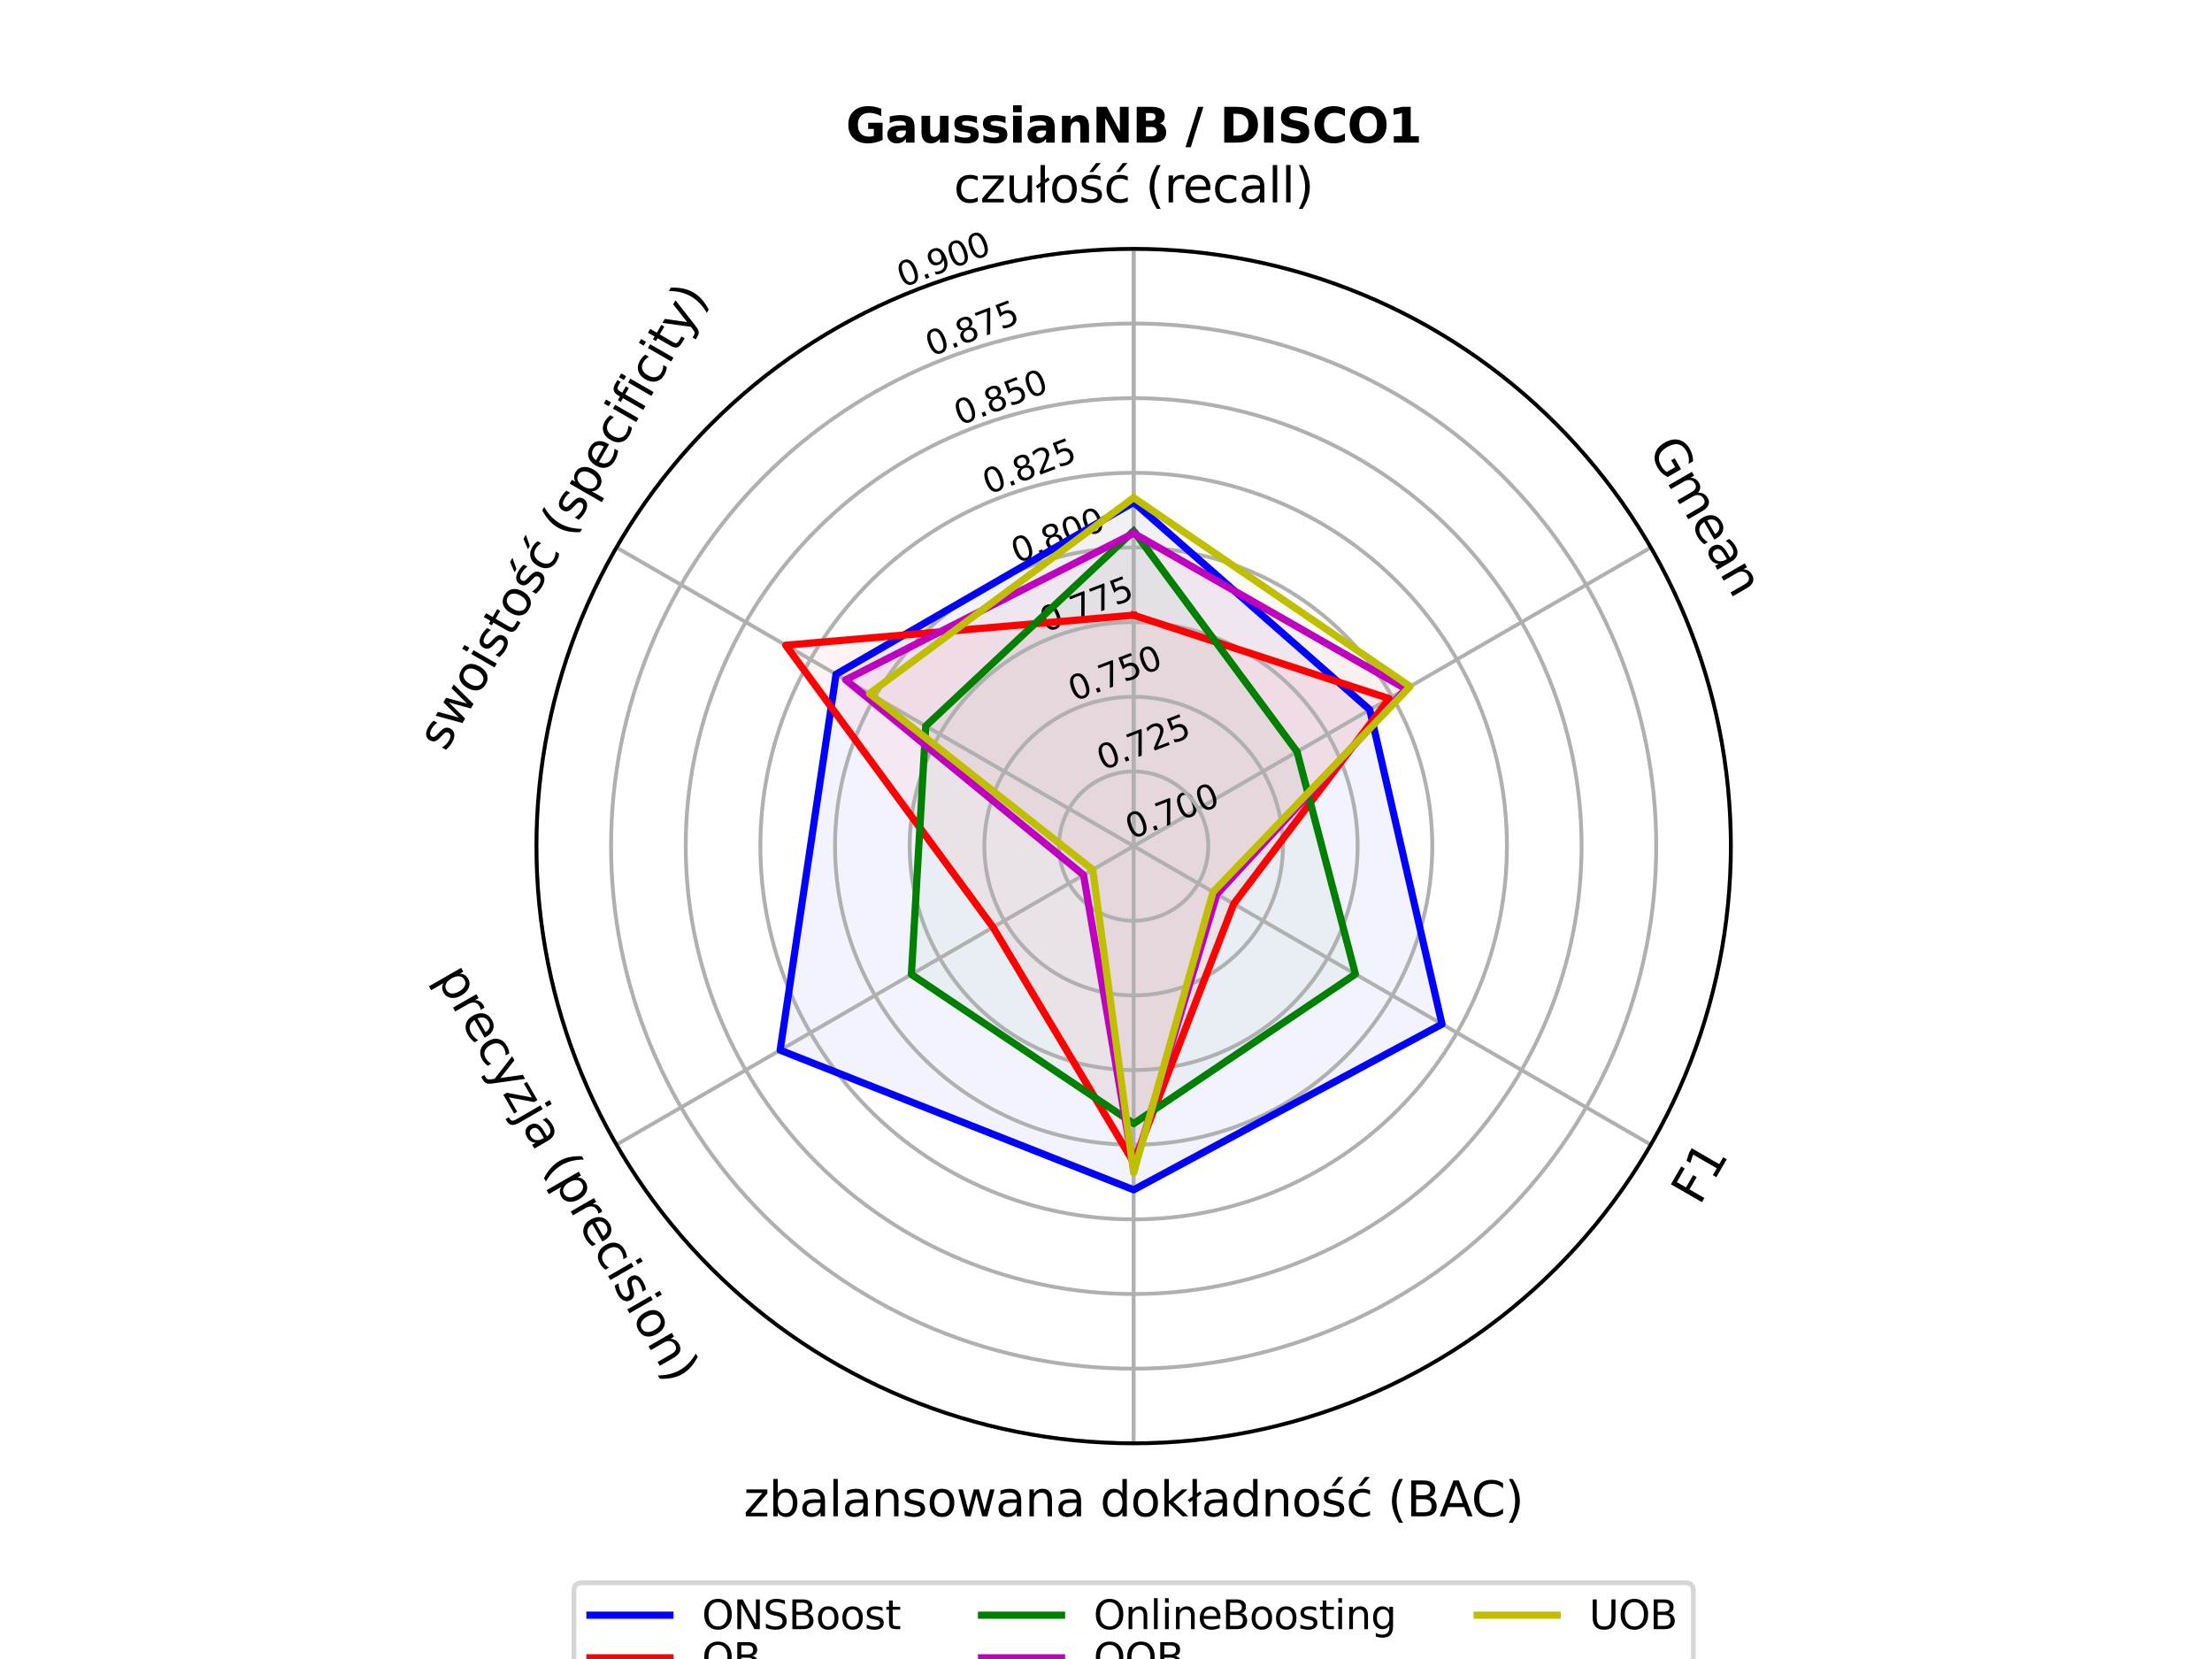 <?xml version="1.0" encoding="utf-8" standalone="no"?>
<!DOCTYPE svg PUBLIC "-//W3C//DTD SVG 1.1//EN"
  "http://www.w3.org/Graphics/SVG/1.1/DTD/svg11.dtd">
<svg xmlns:xlink="http://www.w3.org/1999/xlink" width="460.8pt" height="345.6pt" viewBox="0 0 460.8 345.6" xmlns="http://www.w3.org/2000/svg" version="1.1">
 <defs>
  <style type="text/css">*{stroke-linejoin: round; stroke-linecap: butt}</style>
 </defs>
 <g id="figure_1">
  <g id="patch_1">
   <path d="M 0 345.6 
L 460.8 345.6 
L 460.8 0 
L 0 0 
z
" style="fill: #ffffff"/>
  </g>
  <g id="axes_1">
   <g id="patch_2">
    <path d="M 360.576 176.256 
C 360.576 159.918 357.358 143.739 351.105 128.644 
C 344.853 113.55 335.688 99.833 324.135 88.281 
C 312.583 76.728 298.866 67.563 283.772 61.311 
C 268.677 55.058 252.498 51.84 236.16 51.84 
C 219.822 51.84 203.643 55.058 188.548 61.311 
C 173.454 67.563 159.737 76.728 148.185 88.281 
C 136.632 99.833 127.467 113.55 121.215 128.644 
C 114.962 143.739 111.744 159.918 111.744 176.256 
C 111.744 192.594 114.962 208.773 121.215 223.868 
C 127.467 238.962 136.632 252.679 148.185 264.231 
C 159.737 275.784 173.454 284.949 188.548 291.201 
C 203.643 297.454 219.822 300.672 236.16 300.672 
C 252.498 300.672 268.677 297.454 283.772 291.201 
C 298.866 284.949 312.583 275.784 324.135 264.231 
C 335.688 252.679 344.853 238.962 351.105 223.868 
C 357.358 208.773 360.576 192.594 360.576 176.256 
M 236.16 176.256 
C 236.16 176.256 236.16 176.256 236.16 176.256 
C 236.16 176.256 236.16 176.256 236.16 176.256 
C 236.16 176.256 236.16 176.256 236.16 176.256 
C 236.16 176.256 236.16 176.256 236.16 176.256 
C 236.16 176.256 236.16 176.256 236.16 176.256 
C 236.16 176.256 236.16 176.256 236.16 176.256 
C 236.16 176.256 236.16 176.256 236.16 176.256 
C 236.16 176.256 236.16 176.256 236.16 176.256 
C 236.16 176.256 236.16 176.256 236.16 176.256 
C 236.16 176.256 236.16 176.256 236.16 176.256 
C 236.16 176.256 236.16 176.256 236.16 176.256 
C 236.16 176.256 236.16 176.256 236.16 176.256 
C 236.16 176.256 236.16 176.256 236.16 176.256 
C 236.16 176.256 236.16 176.256 236.16 176.256 
C 236.16 176.256 236.16 176.256 236.16 176.256 
C 236.16 176.256 236.16 176.256 236.16 176.256 
z
" style="fill: #ffffff"/>
   </g>
   <g id="patch_3">
    <path d="M 236.16 104.639 
L 174.166 140.464 
L 162.52 218.772 
L 236.16 247.856 
L 300.394 213.341 
L 285.346 147.858 
L 236.16 104.639 
z
" clip-path="url(#p4755a01e9f)" style="fill: #0000ff; opacity: 0.05"/>
   </g>
   <g id="patch_4">
    <path d="M 236.16 128.153 
L 163.682 134.411 
L 206.868 193.168 
L 236.16 242.152 
L 257.009 188.293 
L 289.383 145.528 
L 236.16 128.153 
z
" clip-path="url(#p4755a01e9f)" style="fill: #ff0000; opacity: 0.05"/>
   </g>
   <g id="patch_5">
    <path d="M 236.16 110.63 
L 192.851 151.252 
L 189.861 202.986 
L 236.16 234.073 
L 282.355 202.927 
L 270.201 156.602 
L 236.16 110.63 
z
" clip-path="url(#p4755a01e9f)" style="fill: #008000; opacity: 0.05"/>
   </g>
   <g id="patch_6">
    <path d="M 236.16 111.088 
L 176.168 141.62 
L 225.72 182.284 
L 236.16 243.476 
L 253.507 186.272 
L 292.864 143.518 
L 236.16 111.088 
z
" clip-path="url(#p4755a01e9f)" style="fill: #bf00bf; opacity: 0.05"/>
   </g>
   <g id="patch_7">
    <path d="M 236.16 103.68 
L 181.125 144.482 
L 227.64 181.175 
L 236.16 244.319 
L 252.711 185.812 
L 293.756 143.003 
L 236.16 103.68 
z
" clip-path="url(#p4755a01e9f)" style="fill: #bfbf00; opacity: 0.05"/>
   </g>
   <g id="matplotlib.axis_1">
    <g id="xtick_1">
     <g id="line2d_1">
      <path d="M 236.16 176.256 
L 236.16 51.84 
" clip-path="url(#p4755a01e9f)" style="fill: none; stroke: #b0b0b0; stroke-width: 0.8; stroke-linecap: square"/>
     </g>
    </g>
    <g id="xtick_2">
     <g id="line2d_2">
      <path d="M 236.16 176.256 
L 128.413 114.048 
" clip-path="url(#p4755a01e9f)" style="fill: none; stroke: #b0b0b0; stroke-width: 0.8; stroke-linecap: square"/>
     </g>
    </g>
    <g id="xtick_3">
     <g id="line2d_3">
      <path d="M 236.16 176.256 
L 128.413 238.464 
" clip-path="url(#p4755a01e9f)" style="fill: none; stroke: #b0b0b0; stroke-width: 0.8; stroke-linecap: square"/>
     </g>
    </g>
    <g id="xtick_4">
     <g id="line2d_4">
      <path d="M 236.16 176.256 
L 236.16 300.672 
" clip-path="url(#p4755a01e9f)" style="fill: none; stroke: #b0b0b0; stroke-width: 0.8; stroke-linecap: square"/>
     </g>
    </g>
    <g id="xtick_5">
     <g id="line2d_5">
      <path d="M 236.16 176.256 
L 343.907 238.464 
" clip-path="url(#p4755a01e9f)" style="fill: none; stroke: #b0b0b0; stroke-width: 0.8; stroke-linecap: square"/>
     </g>
    </g>
    <g id="xtick_6">
     <g id="line2d_6">
      <path d="M 236.16 176.256 
L 343.907 114.048 
" clip-path="url(#p4755a01e9f)" style="fill: none; stroke: #b0b0b0; stroke-width: 0.8; stroke-linecap: square"/>
     </g>
    </g>
    <g id="xtick_7">
     <g id="line2d_7">
      <path d="M 236.16 176.256 
L 236.16 51.84 
" clip-path="url(#p4755a01e9f)" style="fill: none; stroke: #b0b0b0; stroke-width: 0.8; stroke-linecap: square"/>
     </g>
    </g>
   </g>
   <g id="matplotlib.axis_2">
    <g id="ytick_1">
     <g id="line2d_8">
      <path d="M 236.16 176.256 
C 236.16 176.256 236.16 176.256 236.16 176.256 
C 236.16 176.256 236.16 176.256 236.16 176.256 
C 236.16 176.256 236.16 176.256 236.16 176.256 
C 236.16 176.256 236.16 176.256 236.16 176.256 
C 236.16 176.256 236.16 176.256 236.16 176.256 
C 236.16 176.256 236.16 176.256 236.16 176.256 
C 236.16 176.256 236.16 176.256 236.16 176.256 
C 236.16 176.256 236.16 176.256 236.16 176.256 
C 236.16 176.256 236.16 176.256 236.16 176.256 
C 236.16 176.256 236.16 176.256 236.16 176.256 
C 236.16 176.256 236.16 176.256 236.16 176.256 
C 236.16 176.256 236.16 176.256 236.16 176.256 
C 236.16 176.256 236.16 176.256 236.16 176.256 
C 236.16 176.256 236.16 176.256 236.16 176.256 
C 236.16 176.256 236.16 176.256 236.16 176.256 
C 236.16 176.256 236.16 176.256 236.16 176.256 
" clip-path="url(#p4755a01e9f)" style="fill: none; stroke: #b0b0b0; stroke-width: 0.8; stroke-linecap: square"/>
     </g>
     <g id="text_1">
      <!-- 0.700 -->
      <g transform="translate(235.638 174.897) rotate(-21) scale(0.07 -0.07)">
       <defs>
        <path id="DejaVuSans-30" d="M 2034 4250 
Q 1547 4250 1301 3770 
Q 1056 3291 1056 2328 
Q 1056 1369 1301 889 
Q 1547 409 2034 409 
Q 2525 409 2770 889 
Q 3016 1369 3016 2328 
Q 3016 3291 2770 3770 
Q 2525 4250 2034 4250 
z
M 2034 4750 
Q 2819 4750 3233 4129 
Q 3647 3509 3647 2328 
Q 3647 1150 3233 529 
Q 2819 -91 2034 -91 
Q 1250 -91 836 529 
Q 422 1150 422 2328 
Q 422 3509 836 4129 
Q 1250 4750 2034 4750 
z
" transform="scale(0.016)"/>
        <path id="DejaVuSans-2e" d="M 684 794 
L 1344 794 
L 1344 0 
L 684 0 
L 684 794 
z
" transform="scale(0.016)"/>
        <path id="DejaVuSans-37" d="M 525 4666 
L 3525 4666 
L 3525 4397 
L 1831 0 
L 1172 0 
L 2766 4134 
L 525 4134 
L 525 4666 
z
" transform="scale(0.016)"/>
       </defs>
       <use xlink:href="#DejaVuSans-30"/>
       <use xlink:href="#DejaVuSans-2e" x="63.623"/>
       <use xlink:href="#DejaVuSans-37" x="95.41"/>
       <use xlink:href="#DejaVuSans-30" x="159.033"/>
       <use xlink:href="#DejaVuSans-30" x="222.656"/>
      </g>
     </g>
    </g>
    <g id="ytick_2">
     <g id="line2d_9">
      <path d="M 236.16 160.704 
C 234.118 160.704 232.095 161.106 230.209 161.888 
C 228.322 162.669 226.607 163.815 225.163 165.259 
C 223.719 166.703 222.573 168.418 221.792 170.305 
C 221.01 172.191 220.608 174.214 220.608 176.256 
C 220.608 178.298 221.01 180.321 221.792 182.207 
C 222.573 184.094 223.719 185.809 225.163 187.253 
C 226.607 188.697 228.322 189.843 230.209 190.624 
C 232.095 191.406 234.118 191.808 236.16 191.808 
C 238.202 191.808 240.225 191.406 242.111 190.624 
C 243.998 189.843 245.713 188.697 247.157 187.253 
C 248.601 185.809 249.747 184.094 250.528 182.207 
C 251.31 180.321 251.712 178.298 251.712 176.256 
C 251.712 174.214 251.31 172.191 250.528 170.305 
C 249.747 168.418 248.601 166.703 247.157 165.259 
C 245.713 163.815 243.998 162.669 242.111 161.888 
C 240.225 161.106 238.202 160.704 236.16 160.704 
" clip-path="url(#p4755a01e9f)" style="fill: none; stroke: #b0b0b0; stroke-width: 0.8; stroke-linecap: square"/>
     </g>
     <g id="text_2">
      <!-- 0.725 -->
      <g transform="translate(229.687 160.529) rotate(-21) scale(0.07 -0.07)">
       <defs>
        <path id="DejaVuSans-32" d="M 1228 531 
L 3431 531 
L 3431 0 
L 469 0 
L 469 531 
Q 828 903 1448 1529 
Q 2069 2156 2228 2338 
Q 2531 2678 2651 2914 
Q 2772 3150 2772 3378 
Q 2772 3750 2511 3984 
Q 2250 4219 1831 4219 
Q 1534 4219 1204 4116 
Q 875 4013 500 3803 
L 500 4441 
Q 881 4594 1212 4672 
Q 1544 4750 1819 4750 
Q 2544 4750 2975 4387 
Q 3406 4025 3406 3419 
Q 3406 3131 3298 2873 
Q 3191 2616 2906 2266 
Q 2828 2175 2409 1742 
Q 1991 1309 1228 531 
z
" transform="scale(0.016)"/>
        <path id="DejaVuSans-35" d="M 691 4666 
L 3169 4666 
L 3169 4134 
L 1269 4134 
L 1269 2991 
Q 1406 3038 1543 3061 
Q 1681 3084 1819 3084 
Q 2600 3084 3056 2656 
Q 3513 2228 3513 1497 
Q 3513 744 3044 326 
Q 2575 -91 1722 -91 
Q 1428 -91 1123 -41 
Q 819 9 494 109 
L 494 744 
Q 775 591 1075 516 
Q 1375 441 1709 441 
Q 2250 441 2565 725 
Q 2881 1009 2881 1497 
Q 2881 1984 2565 2268 
Q 2250 2553 1709 2553 
Q 1456 2553 1204 2497 
Q 953 2441 691 2322 
L 691 4666 
z
" transform="scale(0.016)"/>
       </defs>
       <use xlink:href="#DejaVuSans-30"/>
       <use xlink:href="#DejaVuSans-2e" x="63.623"/>
       <use xlink:href="#DejaVuSans-37" x="95.41"/>
       <use xlink:href="#DejaVuSans-32" x="159.033"/>
       <use xlink:href="#DejaVuSans-35" x="222.656"/>
      </g>
     </g>
    </g>
    <g id="ytick_3">
     <g id="line2d_10">
      <path d="M 236.16 145.152 
C 232.075 145.152 228.031 145.957 224.257 147.52 
C 220.483 149.083 217.054 151.374 214.166 154.262 
C 211.278 157.15 208.987 160.579 207.424 164.353 
C 205.861 168.127 205.056 172.171 205.056 176.256 
C 205.056 180.341 205.861 184.385 207.424 188.159 
C 208.987 191.933 211.278 195.362 214.166 198.25 
C 217.054 201.138 220.483 203.429 224.257 204.992 
C 228.031 206.555 232.075 207.36 236.16 207.36 
C 240.245 207.36 244.289 206.555 248.063 204.992 
C 251.837 203.429 255.266 201.138 258.154 198.25 
C 261.042 195.362 263.333 191.933 264.896 188.159 
C 266.459 184.385 267.264 180.341 267.264 176.256 
C 267.264 172.171 266.459 168.127 264.896 164.353 
C 263.333 160.579 261.042 157.15 258.154 154.262 
C 255.266 151.374 251.837 149.083 248.063 147.52 
C 244.289 145.957 240.245 145.152 236.16 145.152 
" clip-path="url(#p4755a01e9f)" style="fill: none; stroke: #b0b0b0; stroke-width: 0.8; stroke-linecap: square"/>
     </g>
     <g id="text_3">
      <!-- 0.750 -->
      <g transform="translate(223.735 146.161) rotate(-21) scale(0.07 -0.07)">
       <use xlink:href="#DejaVuSans-30"/>
       <use xlink:href="#DejaVuSans-2e" x="63.623"/>
       <use xlink:href="#DejaVuSans-37" x="95.41"/>
       <use xlink:href="#DejaVuSans-35" x="159.033"/>
       <use xlink:href="#DejaVuSans-30" x="222.656"/>
      </g>
     </g>
    </g>
    <g id="ytick_4">
     <g id="line2d_11">
      <path d="M 236.16 129.6 
C 230.033 129.6 223.966 130.807 218.306 133.151 
C 212.645 135.496 207.502 138.933 203.169 143.265 
C 198.837 147.598 195.4 152.741 193.055 158.402 
C 190.711 164.062 189.504 170.129 189.504 176.256 
C 189.504 182.383 190.711 188.45 193.055 194.11 
C 195.4 199.771 198.837 204.914 203.169 209.247 
C 207.502 213.579 212.645 217.016 218.306 219.361 
C 223.966 221.705 230.033 222.912 236.16 222.912 
C 242.287 222.912 248.354 221.705 254.014 219.361 
C 259.675 217.016 264.818 213.579 269.151 209.247 
C 273.483 204.914 276.92 199.771 279.265 194.11 
C 281.609 188.45 282.816 182.383 282.816 176.256 
C 282.816 170.129 281.609 164.062 279.265 158.402 
C 276.92 152.741 273.483 147.598 269.151 143.265 
C 264.818 138.933 259.675 135.496 254.014 133.151 
C 248.354 130.807 242.287 129.6 236.16 129.6 
" clip-path="url(#p4755a01e9f)" style="fill: none; stroke: #b0b0b0; stroke-width: 0.8; stroke-linecap: square"/>
     </g>
     <g id="text_4">
      <!-- 0.775 -->
      <g transform="translate(217.784 131.792) rotate(-21) scale(0.07 -0.07)">
       <use xlink:href="#DejaVuSans-30"/>
       <use xlink:href="#DejaVuSans-2e" x="63.623"/>
       <use xlink:href="#DejaVuSans-37" x="95.41"/>
       <use xlink:href="#DejaVuSans-37" x="159.033"/>
       <use xlink:href="#DejaVuSans-35" x="222.656"/>
      </g>
     </g>
    </g>
    <g id="ytick_5">
     <g id="line2d_12">
      <path d="M 236.16 114.048 
C 227.991 114.048 219.901 115.657 212.354 118.783 
C 204.807 121.909 197.949 126.492 192.172 132.268 
C 186.396 138.045 181.813 144.903 178.687 152.45 
C 175.561 159.997 173.952 168.087 173.952 176.256 
C 173.952 184.425 175.561 192.515 178.687 200.062 
C 181.813 207.609 186.396 214.467 192.172 220.244 
C 197.949 226.02 204.807 230.603 212.354 233.729 
C 219.901 236.855 227.991 238.464 236.16 238.464 
C 244.329 238.464 252.419 236.855 259.966 233.729 
C 267.513 230.603 274.371 226.02 280.148 220.244 
C 285.924 214.467 290.507 207.609 293.633 200.062 
C 296.759 192.515 298.368 184.425 298.368 176.256 
C 298.368 168.087 296.759 159.997 293.633 152.45 
C 290.507 144.903 285.924 138.045 280.148 132.268 
C 274.371 126.492 267.513 121.909 259.966 118.783 
C 252.419 115.657 244.329 114.048 236.16 114.048 
" clip-path="url(#p4755a01e9f)" style="fill: none; stroke: #b0b0b0; stroke-width: 0.8; stroke-linecap: square"/>
     </g>
     <g id="text_5">
      <!-- 0.800 -->
      <g transform="translate(211.832 117.424) rotate(-21) scale(0.07 -0.07)">
       <defs>
        <path id="DejaVuSans-38" d="M 2034 2216 
Q 1584 2216 1326 1975 
Q 1069 1734 1069 1313 
Q 1069 891 1326 650 
Q 1584 409 2034 409 
Q 2484 409 2743 651 
Q 3003 894 3003 1313 
Q 3003 1734 2745 1975 
Q 2488 2216 2034 2216 
z
M 1403 2484 
Q 997 2584 770 2862 
Q 544 3141 544 3541 
Q 544 4100 942 4425 
Q 1341 4750 2034 4750 
Q 2731 4750 3128 4425 
Q 3525 4100 3525 3541 
Q 3525 3141 3298 2862 
Q 3072 2584 2669 2484 
Q 3125 2378 3379 2068 
Q 3634 1759 3634 1313 
Q 3634 634 3220 271 
Q 2806 -91 2034 -91 
Q 1263 -91 848 271 
Q 434 634 434 1313 
Q 434 1759 690 2068 
Q 947 2378 1403 2484 
z
M 1172 3481 
Q 1172 3119 1398 2916 
Q 1625 2713 2034 2713 
Q 2441 2713 2670 2916 
Q 2900 3119 2900 3481 
Q 2900 3844 2670 4047 
Q 2441 4250 2034 4250 
Q 1625 4250 1398 4047 
Q 1172 3844 1172 3481 
z
" transform="scale(0.016)"/>
       </defs>
       <use xlink:href="#DejaVuSans-30"/>
       <use xlink:href="#DejaVuSans-2e" x="63.623"/>
       <use xlink:href="#DejaVuSans-38" x="95.41"/>
       <use xlink:href="#DejaVuSans-30" x="159.033"/>
       <use xlink:href="#DejaVuSans-30" x="222.656"/>
      </g>
     </g>
    </g>
    <g id="ytick_6">
     <g id="line2d_13">
      <path d="M 236.16 98.496 
C 225.949 98.496 215.837 100.507 206.403 104.415 
C 196.968 108.323 188.396 114.051 181.175 121.271 
C 173.955 128.492 168.227 137.064 164.319 146.499 
C 160.411 155.933 158.4 166.045 158.4 176.256 
C 158.4 186.467 160.411 196.579 164.319 206.013 
C 168.227 215.448 173.955 224.02 181.175 231.241 
C 188.396 238.461 196.968 244.189 206.403 248.097 
C 215.837 252.005 225.949 254.016 236.16 254.016 
C 246.371 254.016 256.483 252.005 265.917 248.097 
C 275.352 244.189 283.924 238.461 291.145 231.241 
C 298.365 224.02 304.093 215.448 308.001 206.013 
C 311.909 196.579 313.92 186.467 313.92 176.256 
C 313.92 166.045 311.909 155.933 308.001 146.499 
C 304.093 137.064 298.365 128.492 291.145 121.271 
C 283.924 114.051 275.352 108.323 265.917 104.415 
C 256.483 100.507 246.371 98.496 236.16 98.496 
" clip-path="url(#p4755a01e9f)" style="fill: none; stroke: #b0b0b0; stroke-width: 0.8; stroke-linecap: square"/>
     </g>
     <g id="text_6">
      <!-- 0.825 -->
      <g transform="translate(205.881 103.056) rotate(-21) scale(0.07 -0.07)">
       <use xlink:href="#DejaVuSans-30"/>
       <use xlink:href="#DejaVuSans-2e" x="63.623"/>
       <use xlink:href="#DejaVuSans-38" x="95.41"/>
       <use xlink:href="#DejaVuSans-32" x="159.033"/>
       <use xlink:href="#DejaVuSans-35" x="222.656"/>
      </g>
     </g>
    </g>
    <g id="ytick_7">
     <g id="line2d_14">
      <path d="M 236.16 82.944 
C 223.906 82.944 211.772 85.358 200.451 90.047 
C 189.13 94.736 178.843 101.61 170.178 110.274 
C 161.514 118.939 154.64 129.226 149.951 140.547 
C 145.262 151.868 142.848 164.002 142.848 176.256 
C 142.848 188.51 145.262 200.644 149.951 211.965 
C 154.64 223.286 161.514 233.573 170.178 242.238 
C 178.843 250.902 189.13 257.776 200.451 262.465 
C 211.772 267.154 223.906 269.568 236.16 269.568 
C 248.414 269.568 260.548 267.154 271.869 262.465 
C 283.19 257.776 293.477 250.902 302.142 242.238 
C 310.806 233.573 317.68 223.286 322.369 211.965 
C 327.058 200.644 329.472 188.51 329.472 176.256 
C 329.472 164.002 327.058 151.868 322.369 140.547 
C 317.68 129.226 310.806 118.939 302.142 110.274 
C 293.477 101.61 283.19 94.736 271.869 90.047 
C 260.548 85.358 248.414 82.944 236.16 82.944 
" clip-path="url(#p4755a01e9f)" style="fill: none; stroke: #b0b0b0; stroke-width: 0.8; stroke-linecap: square"/>
     </g>
     <g id="text_7">
      <!-- 0.850 -->
      <g transform="translate(199.929 88.688) rotate(-21) scale(0.07 -0.07)">
       <use xlink:href="#DejaVuSans-30"/>
       <use xlink:href="#DejaVuSans-2e" x="63.623"/>
       <use xlink:href="#DejaVuSans-38" x="95.41"/>
       <use xlink:href="#DejaVuSans-35" x="159.033"/>
       <use xlink:href="#DejaVuSans-30" x="222.656"/>
      </g>
     </g>
    </g>
    <g id="ytick_8">
     <g id="line2d_15">
      <path d="M 236.16 67.392 
C 221.864 67.392 207.707 70.208 194.5 75.679 
C 181.292 81.15 169.29 89.169 159.182 99.278 
C 149.073 109.386 141.054 121.388 135.583 134.596 
C 130.112 147.803 127.296 161.96 127.296 176.256 
C 127.296 190.552 130.112 204.709 135.583 217.916 
C 141.054 231.124 149.073 243.126 159.182 253.234 
C 169.29 263.343 181.292 271.362 194.5 276.833 
C 207.707 282.304 221.864 285.12 236.16 285.12 
C 250.456 285.12 264.613 282.304 277.82 276.833 
C 291.028 271.362 303.03 263.343 313.138 253.234 
C 323.247 243.126 331.266 231.124 336.737 217.916 
C 342.208 204.709 345.024 190.552 345.024 176.256 
C 345.024 161.96 342.208 147.803 336.737 134.596 
C 331.266 121.388 323.247 109.386 313.138 99.278 
C 303.03 89.169 291.028 81.15 277.82 75.679 
C 264.613 70.208 250.456 67.392 236.16 67.392 
" clip-path="url(#p4755a01e9f)" style="fill: none; stroke: #b0b0b0; stroke-width: 0.8; stroke-linecap: square"/>
     </g>
     <g id="text_8">
      <!-- 0.875 -->
      <g transform="translate(193.978 74.32) rotate(-21) scale(0.07 -0.07)">
       <use xlink:href="#DejaVuSans-30"/>
       <use xlink:href="#DejaVuSans-2e" x="63.623"/>
       <use xlink:href="#DejaVuSans-38" x="95.41"/>
       <use xlink:href="#DejaVuSans-37" x="159.033"/>
       <use xlink:href="#DejaVuSans-35" x="222.656"/>
      </g>
     </g>
    </g>
    <g id="ytick_9">
     <g id="line2d_16">
      <path d="M 236.16 51.84 
C 219.822 51.84 203.643 55.058 188.548 61.311 
C 173.454 67.563 159.737 76.728 148.185 88.281 
C 136.632 99.833 127.467 113.55 121.215 128.644 
C 114.962 143.739 111.744 159.918 111.744 176.256 
C 111.744 192.594 114.962 208.773 121.215 223.868 
C 127.467 238.962 136.632 252.679 148.185 264.231 
C 159.737 275.784 173.454 284.949 188.548 291.201 
C 203.643 297.454 219.822 300.672 236.16 300.672 
C 252.498 300.672 268.677 297.454 283.772 291.201 
C 298.866 284.949 312.583 275.784 324.135 264.231 
C 335.688 252.679 344.853 238.962 351.105 223.868 
C 357.358 208.773 360.576 192.594 360.576 176.256 
C 360.576 159.918 357.358 143.739 351.105 128.644 
C 344.853 113.55 335.688 99.833 324.135 88.281 
C 312.583 76.728 298.866 67.563 283.772 61.311 
C 268.677 55.058 252.498 51.84 236.16 51.84 
" clip-path="url(#p4755a01e9f)" style="fill: none; stroke: #b0b0b0; stroke-width: 0.8; stroke-linecap: square"/>
     </g>
     <g id="text_9">
      <!-- 0.900 -->
      <g transform="translate(188.026 59.952) rotate(-21) scale(0.07 -0.07)">
       <defs>
        <path id="DejaVuSans-39" d="M 703 97 
L 703 672 
Q 941 559 1184 500 
Q 1428 441 1663 441 
Q 2288 441 2617 861 
Q 2947 1281 2994 2138 
Q 2813 1869 2534 1725 
Q 2256 1581 1919 1581 
Q 1219 1581 811 2004 
Q 403 2428 403 3163 
Q 403 3881 828 4315 
Q 1253 4750 1959 4750 
Q 2769 4750 3195 4129 
Q 3622 3509 3622 2328 
Q 3622 1225 3098 567 
Q 2575 -91 1691 -91 
Q 1453 -91 1209 -44 
Q 966 3 703 97 
z
M 1959 2075 
Q 2384 2075 2632 2365 
Q 2881 2656 2881 3163 
Q 2881 3666 2632 3958 
Q 2384 4250 1959 4250 
Q 1534 4250 1286 3958 
Q 1038 3666 1038 3163 
Q 1038 2656 1286 2365 
Q 1534 2075 1959 2075 
z
" transform="scale(0.016)"/>
       </defs>
       <use xlink:href="#DejaVuSans-30"/>
       <use xlink:href="#DejaVuSans-2e" x="63.623"/>
       <use xlink:href="#DejaVuSans-39" x="95.41"/>
       <use xlink:href="#DejaVuSans-30" x="159.033"/>
       <use xlink:href="#DejaVuSans-30" x="222.656"/>
      </g>
     </g>
    </g>
   </g>
   <g id="line2d_17">
    <path d="M 236.16 104.639 
L 174.166 140.464 
L 162.52 218.772 
L 236.16 247.856 
L 300.394 213.341 
L 285.346 147.858 
L 236.16 104.639 
" clip-path="url(#p4755a01e9f)" style="fill: none; stroke: #0000ff; stroke-width: 1.5; stroke-linecap: square"/>
   </g>
   <g id="line2d_18">
    <path d="M 236.16 128.153 
L 163.682 134.411 
L 206.868 193.168 
L 236.16 242.152 
L 257.009 188.293 
L 289.383 145.528 
L 236.16 128.153 
" clip-path="url(#p4755a01e9f)" style="fill: none; stroke: #ff0000; stroke-width: 1.5; stroke-linecap: square"/>
   </g>
   <g id="line2d_19">
    <path d="M 236.16 110.63 
L 192.851 151.252 
L 189.861 202.986 
L 236.16 234.073 
L 282.355 202.927 
L 270.201 156.602 
L 236.16 110.63 
" clip-path="url(#p4755a01e9f)" style="fill: none; stroke: #008000; stroke-width: 1.5; stroke-linecap: square"/>
   </g>
   <g id="line2d_20">
    <path d="M 236.16 111.088 
L 176.168 141.62 
L 225.72 182.284 
L 236.16 243.476 
L 253.507 186.272 
L 292.864 143.518 
L 236.16 111.088 
" clip-path="url(#p4755a01e9f)" style="fill: none; stroke: #bf00bf; stroke-width: 1.5; stroke-linecap: square"/>
   </g>
   <g id="line2d_21">
    <path d="M 236.16 103.68 
L 181.125 144.482 
L 227.64 181.175 
L 236.16 244.319 
L 252.711 185.812 
L 293.756 143.003 
L 236.16 103.68 
" clip-path="url(#p4755a01e9f)" style="fill: none; stroke: #bfbf00; stroke-width: 1.5; stroke-linecap: square"/>
   </g>
   <g id="patch_8">
    <path d="M 236.16 51.84 
C 219.822 51.84 203.643 55.058 188.548 61.311 
C 173.454 67.563 159.737 76.728 148.185 88.281 
C 136.632 99.833 127.467 113.55 121.215 128.644 
C 114.962 143.739 111.744 159.918 111.744 176.256 
C 111.744 192.594 114.962 208.773 121.215 223.868 
C 127.467 238.962 136.632 252.679 148.185 264.231 
C 159.737 275.784 173.454 284.949 188.548 291.201 
C 203.643 297.454 219.822 300.672 236.16 300.672 
C 252.498 300.672 268.677 297.454 283.772 291.201 
C 298.866 284.949 312.583 275.784 324.135 264.231 
C 335.688 252.679 344.853 238.962 351.105 223.868 
C 357.358 208.773 360.576 192.594 360.576 176.256 
C 360.576 159.918 357.358 143.739 351.105 128.644 
C 344.853 113.55 335.688 99.833 324.135 88.281 
C 312.583 76.728 298.866 67.563 283.772 61.311 
C 268.677 55.058 252.498 51.84 236.16 51.84 
" style="fill: none; stroke: #000000; stroke-width: 0.8; stroke-linejoin: miter; stroke-linecap: square"/>
   </g>
   <g id="text_10">
    <!-- GaussianNB / DISCO1 -->
    <g transform="translate(176.209 29.716) scale(0.1 -0.1)">
     <defs>
      <path id="DejaVuSans-Bold-47" d="M 4781 347 
Q 4331 128 3847 18 
Q 3363 -91 2847 -91 
Q 1681 -91 1000 561 
Q 319 1213 319 2328 
Q 319 3456 1012 4103 
Q 1706 4750 2913 4750 
Q 3378 4750 3804 4662 
Q 4231 4575 4609 4403 
L 4609 3438 
Q 4219 3659 3833 3768 
Q 3447 3878 3059 3878 
Q 2341 3878 1952 3476 
Q 1563 3075 1563 2328 
Q 1563 1588 1938 1184 
Q 2313 781 3003 781 
Q 3191 781 3352 804 
Q 3513 828 3641 878 
L 3641 1784 
L 2906 1784 
L 2906 2591 
L 4781 2591 
L 4781 347 
z
" transform="scale(0.016)"/>
      <path id="DejaVuSans-Bold-61" d="M 2106 1575 
Q 1756 1575 1579 1456 
Q 1403 1338 1403 1106 
Q 1403 894 1545 773 
Q 1688 653 1941 653 
Q 2256 653 2472 879 
Q 2688 1106 2688 1447 
L 2688 1575 
L 2106 1575 
z
M 3816 1997 
L 3816 0 
L 2688 0 
L 2688 519 
Q 2463 200 2181 54 
Q 1900 -91 1497 -91 
Q 953 -91 614 226 
Q 275 544 275 1050 
Q 275 1666 698 1953 
Q 1122 2241 2028 2241 
L 2688 2241 
L 2688 2328 
Q 2688 2594 2478 2717 
Q 2269 2841 1825 2841 
Q 1466 2841 1156 2769 
Q 847 2697 581 2553 
L 581 3406 
Q 941 3494 1303 3539 
Q 1666 3584 2028 3584 
Q 2975 3584 3395 3211 
Q 3816 2838 3816 1997 
z
" transform="scale(0.016)"/>
      <path id="DejaVuSans-Bold-75" d="M 500 1363 
L 500 3500 
L 1625 3500 
L 1625 3150 
Q 1625 2866 1622 2436 
Q 1619 2006 1619 1863 
Q 1619 1441 1641 1255 
Q 1663 1069 1716 984 
Q 1784 875 1895 815 
Q 2006 756 2150 756 
Q 2500 756 2700 1025 
Q 2900 1294 2900 1772 
L 2900 3500 
L 4019 3500 
L 4019 0 
L 2900 0 
L 2900 506 
Q 2647 200 2364 54 
Q 2081 -91 1741 -91 
Q 1134 -91 817 281 
Q 500 653 500 1363 
z
" transform="scale(0.016)"/>
      <path id="DejaVuSans-Bold-73" d="M 3272 3391 
L 3272 2541 
Q 2913 2691 2578 2766 
Q 2244 2841 1947 2841 
Q 1628 2841 1473 2761 
Q 1319 2681 1319 2516 
Q 1319 2381 1436 2309 
Q 1553 2238 1856 2203 
L 2053 2175 
Q 2913 2066 3209 1816 
Q 3506 1566 3506 1031 
Q 3506 472 3093 190 
Q 2681 -91 1863 -91 
Q 1516 -91 1145 -36 
Q 775 19 384 128 
L 384 978 
Q 719 816 1070 734 
Q 1422 653 1784 653 
Q 2113 653 2278 743 
Q 2444 834 2444 1013 
Q 2444 1163 2330 1236 
Q 2216 1309 1875 1350 
L 1678 1375 
Q 931 1469 631 1722 
Q 331 1975 331 2491 
Q 331 3047 712 3315 
Q 1094 3584 1881 3584 
Q 2191 3584 2531 3537 
Q 2872 3491 3272 3391 
z
" transform="scale(0.016)"/>
      <path id="DejaVuSans-Bold-69" d="M 538 3500 
L 1656 3500 
L 1656 0 
L 538 0 
L 538 3500 
z
M 538 4863 
L 1656 4863 
L 1656 3950 
L 538 3950 
L 538 4863 
z
" transform="scale(0.016)"/>
      <path id="DejaVuSans-Bold-6e" d="M 4056 2131 
L 4056 0 
L 2931 0 
L 2931 347 
L 2931 1631 
Q 2931 2084 2911 2256 
Q 2891 2428 2841 2509 
Q 2775 2619 2662 2680 
Q 2550 2741 2406 2741 
Q 2056 2741 1856 2470 
Q 1656 2200 1656 1722 
L 1656 0 
L 538 0 
L 538 3500 
L 1656 3500 
L 1656 2988 
Q 1909 3294 2193 3439 
Q 2478 3584 2822 3584 
Q 3428 3584 3742 3212 
Q 4056 2841 4056 2131 
z
" transform="scale(0.016)"/>
      <path id="DejaVuSans-Bold-4e" d="M 588 4666 
L 1931 4666 
L 3628 1466 
L 3628 4666 
L 4769 4666 
L 4769 0 
L 3425 0 
L 1728 3200 
L 1728 0 
L 588 0 
L 588 4666 
z
" transform="scale(0.016)"/>
      <path id="DejaVuSans-Bold-42" d="M 2456 2859 
Q 2741 2859 2887 2984 
Q 3034 3109 3034 3353 
Q 3034 3594 2887 3720 
Q 2741 3847 2456 3847 
L 1791 3847 
L 1791 2859 
L 2456 2859 
z
M 2497 819 
Q 2859 819 3042 972 
Q 3225 1125 3225 1434 
Q 3225 1738 3044 1889 
Q 2863 2041 2497 2041 
L 1791 2041 
L 1791 819 
L 2497 819 
z
M 3616 2497 
Q 4003 2384 4215 2081 
Q 4428 1778 4428 1338 
Q 4428 663 3972 331 
Q 3516 0 2584 0 
L 588 0 
L 588 4666 
L 2394 4666 
Q 3366 4666 3802 4372 
Q 4238 4078 4238 3431 
Q 4238 3091 4078 2852 
Q 3919 2613 3616 2497 
z
" transform="scale(0.016)"/>
      <path id="DejaVuSans-Bold-20" transform="scale(0.016)"/>
      <path id="DejaVuSans-Bold-2f" d="M 1644 4666 
L 2338 4666 
L 691 -594 
L 0 -594 
L 1644 4666 
z
" transform="scale(0.016)"/>
      <path id="DejaVuSans-Bold-44" d="M 1791 3756 
L 1791 909 
L 2222 909 
Q 2959 909 3348 1275 
Q 3738 1641 3738 2338 
Q 3738 3031 3350 3393 
Q 2963 3756 2222 3756 
L 1791 3756 
z
M 588 4666 
L 1856 4666 
Q 2919 4666 3439 4514 
Q 3959 4363 4331 4000 
Q 4659 3684 4818 3271 
Q 4978 2859 4978 2338 
Q 4978 1809 4818 1395 
Q 4659 981 4331 666 
Q 3956 303 3431 151 
Q 2906 0 1856 0 
L 588 0 
L 588 4666 
z
" transform="scale(0.016)"/>
      <path id="DejaVuSans-Bold-49" d="M 588 4666 
L 1791 4666 
L 1791 0 
L 588 0 
L 588 4666 
z
" transform="scale(0.016)"/>
      <path id="DejaVuSans-Bold-53" d="M 3834 4519 
L 3834 3531 
Q 3450 3703 3084 3790 
Q 2719 3878 2394 3878 
Q 1963 3878 1756 3759 
Q 1550 3641 1550 3391 
Q 1550 3203 1689 3098 
Q 1828 2994 2194 2919 
L 2706 2816 
Q 3484 2659 3812 2340 
Q 4141 2022 4141 1434 
Q 4141 663 3683 286 
Q 3225 -91 2284 -91 
Q 1841 -91 1394 -6 
Q 947 78 500 244 
L 500 1259 
Q 947 1022 1364 901 
Q 1781 781 2169 781 
Q 2563 781 2772 912 
Q 2981 1044 2981 1288 
Q 2981 1506 2839 1625 
Q 2697 1744 2272 1838 
L 1806 1941 
Q 1106 2091 782 2419 
Q 459 2747 459 3303 
Q 459 4000 909 4375 
Q 1359 4750 2203 4750 
Q 2588 4750 2994 4692 
Q 3400 4634 3834 4519 
z
" transform="scale(0.016)"/>
      <path id="DejaVuSans-Bold-43" d="M 4288 256 
Q 3956 84 3597 -3 
Q 3238 -91 2847 -91 
Q 1681 -91 1000 561 
Q 319 1213 319 2328 
Q 319 3447 1000 4098 
Q 1681 4750 2847 4750 
Q 3238 4750 3597 4662 
Q 3956 4575 4288 4403 
L 4288 3438 
Q 3953 3666 3628 3772 
Q 3303 3878 2944 3878 
Q 2300 3878 1931 3465 
Q 1563 3053 1563 2328 
Q 1563 1606 1931 1193 
Q 2300 781 2944 781 
Q 3303 781 3628 887 
Q 3953 994 4288 1222 
L 4288 256 
z
" transform="scale(0.016)"/>
      <path id="DejaVuSans-Bold-4f" d="M 2719 3878 
Q 2169 3878 1866 3472 
Q 1563 3066 1563 2328 
Q 1563 1594 1866 1187 
Q 2169 781 2719 781 
Q 3272 781 3575 1187 
Q 3878 1594 3878 2328 
Q 3878 3066 3575 3472 
Q 3272 3878 2719 3878 
z
M 2719 4750 
Q 3844 4750 4481 4106 
Q 5119 3463 5119 2328 
Q 5119 1197 4481 553 
Q 3844 -91 2719 -91 
Q 1597 -91 958 553 
Q 319 1197 319 2328 
Q 319 3463 958 4106 
Q 1597 4750 2719 4750 
z
" transform="scale(0.016)"/>
      <path id="DejaVuSans-Bold-31" d="M 750 831 
L 1813 831 
L 1813 3847 
L 722 3622 
L 722 4441 
L 1806 4666 
L 2950 4666 
L 2950 831 
L 4013 831 
L 4013 0 
L 750 0 
L 750 831 
z
" transform="scale(0.016)"/>
     </defs>
     <use xlink:href="#DejaVuSans-Bold-47"/>
     <use xlink:href="#DejaVuSans-Bold-61" x="82.08"/>
     <use xlink:href="#DejaVuSans-Bold-75" x="149.561"/>
     <use xlink:href="#DejaVuSans-Bold-73" x="220.752"/>
     <use xlink:href="#DejaVuSans-Bold-73" x="280.273"/>
     <use xlink:href="#DejaVuSans-Bold-69" x="339.795"/>
     <use xlink:href="#DejaVuSans-Bold-61" x="374.072"/>
     <use xlink:href="#DejaVuSans-Bold-6e" x="441.553"/>
     <use xlink:href="#DejaVuSans-Bold-4e" x="512.744"/>
     <use xlink:href="#DejaVuSans-Bold-42" x="596.436"/>
     <use xlink:href="#DejaVuSans-Bold-20" x="672.656"/>
     <use xlink:href="#DejaVuSans-Bold-2f" x="707.471"/>
     <use xlink:href="#DejaVuSans-Bold-20" x="743.994"/>
     <use xlink:href="#DejaVuSans-Bold-44" x="778.809"/>
     <use xlink:href="#DejaVuSans-Bold-49" x="861.816"/>
     <use xlink:href="#DejaVuSans-Bold-53" x="899.023"/>
     <use xlink:href="#DejaVuSans-Bold-43" x="971.045"/>
     <use xlink:href="#DejaVuSans-Bold-4f" x="1044.434"/>
     <use xlink:href="#DejaVuSans-Bold-31" x="1129.443"/>
    </g>
   </g>
   <g id="text_11">
    <!-- czułość (recall) -->
    <g transform="translate(198.682 42.158) scale(0.1 -0.1)">
     <defs>
      <path id="DejaVuSans-63" d="M 3122 3366 
L 3122 2828 
Q 2878 2963 2633 3030 
Q 2388 3097 2138 3097 
Q 1578 3097 1268 2742 
Q 959 2388 959 1747 
Q 959 1106 1268 751 
Q 1578 397 2138 397 
Q 2388 397 2633 464 
Q 2878 531 3122 666 
L 3122 134 
Q 2881 22 2623 -34 
Q 2366 -91 2075 -91 
Q 1284 -91 818 406 
Q 353 903 353 1747 
Q 353 2603 823 3093 
Q 1294 3584 2113 3584 
Q 2378 3584 2631 3529 
Q 2884 3475 3122 3366 
z
" transform="scale(0.016)"/>
      <path id="DejaVuSans-7a" d="M 353 3500 
L 3084 3500 
L 3084 2975 
L 922 459 
L 3084 459 
L 3084 0 
L 275 0 
L 275 525 
L 2438 3041 
L 353 3041 
L 353 3500 
z
" transform="scale(0.016)"/>
      <path id="DejaVuSans-75" d="M 544 1381 
L 544 3500 
L 1119 3500 
L 1119 1403 
Q 1119 906 1312 657 
Q 1506 409 1894 409 
Q 2359 409 2629 706 
Q 2900 1003 2900 1516 
L 2900 3500 
L 3475 3500 
L 3475 0 
L 2900 0 
L 2900 538 
Q 2691 219 2414 64 
Q 2138 -91 1772 -91 
Q 1169 -91 856 284 
Q 544 659 544 1381 
z
M 1991 3584 
L 1991 3584 
z
" transform="scale(0.016)"/>
      <path id="DejaVuSans-142" d="M 622 4863 
L 1197 4863 
L 1197 2981 
L 1588 3263 
L 1825 2931 
L 1197 2491 
L 1197 0 
L 622 0 
L 622 2081 
L 238 1806 
L 6 2138 
L 622 2578 
L 622 4863 
z
" transform="scale(0.016)"/>
      <path id="DejaVuSans-6f" d="M 1959 3097 
Q 1497 3097 1228 2736 
Q 959 2375 959 1747 
Q 959 1119 1226 758 
Q 1494 397 1959 397 
Q 2419 397 2687 759 
Q 2956 1122 2956 1747 
Q 2956 2369 2687 2733 
Q 2419 3097 1959 3097 
z
M 1959 3584 
Q 2709 3584 3137 3096 
Q 3566 2609 3566 1747 
Q 3566 888 3137 398 
Q 2709 -91 1959 -91 
Q 1206 -91 779 398 
Q 353 888 353 1747 
Q 353 2609 779 3096 
Q 1206 3584 1959 3584 
z
" transform="scale(0.016)"/>
      <path id="DejaVuSans-15b" d="M 2242 5119 
L 2864 5119 
L 1846 3944 
L 1367 3944 
L 2242 5119 
z
M 2834 3397 
L 2834 2853 
Q 2591 2978 2328 3040 
Q 2066 3103 1784 3103 
Q 1356 3103 1142 2972 
Q 928 2841 928 2578 
Q 928 2378 1081 2264 
Q 1234 2150 1697 2047 
L 1894 2003 
Q 2506 1872 2764 1633 
Q 3022 1394 3022 966 
Q 3022 478 2636 193 
Q 2250 -91 1575 -91 
Q 1294 -91 989 -36 
Q 684 19 347 128 
L 347 722 
Q 666 556 975 473 
Q 1284 391 1588 391 
Q 1994 391 2212 530 
Q 2431 669 2431 922 
Q 2431 1156 2273 1281 
Q 2116 1406 1581 1522 
L 1381 1569 
Q 847 1681 609 1914 
Q 372 2147 372 2553 
Q 372 3047 722 3315 
Q 1072 3584 1716 3584 
Q 2034 3584 2315 3537 
Q 2597 3491 2834 3397 
z
" transform="scale(0.016)"/>
      <path id="DejaVuSans-107" d="M 3122 3366 
L 3122 2828 
Q 2878 2963 2633 3030 
Q 2388 3097 2138 3097 
Q 1578 3097 1268 2742 
Q 959 2388 959 1747 
Q 959 1106 1268 751 
Q 1578 397 2138 397 
Q 2388 397 2633 464 
Q 2878 531 3122 666 
L 3122 134 
Q 2881 22 2623 -34 
Q 2366 -91 2075 -91 
Q 1284 -91 818 406 
Q 353 903 353 1747 
Q 353 2603 823 3093 
Q 1294 3584 2113 3584 
Q 2378 3584 2631 3529 
Q 2884 3475 3122 3366 
z
M 2466 5119 
L 3088 5119 
L 2070 3944 
L 1591 3944 
L 2466 5119 
z
" transform="scale(0.016)"/>
      <path id="DejaVuSans-20" transform="scale(0.016)"/>
      <path id="DejaVuSans-28" d="M 1984 4856 
Q 1566 4138 1362 3434 
Q 1159 2731 1159 2009 
Q 1159 1288 1364 580 
Q 1569 -128 1984 -844 
L 1484 -844 
Q 1016 -109 783 600 
Q 550 1309 550 2009 
Q 550 2706 781 3412 
Q 1013 4119 1484 4856 
L 1984 4856 
z
" transform="scale(0.016)"/>
      <path id="DejaVuSans-72" d="M 2631 2963 
Q 2534 3019 2420 3045 
Q 2306 3072 2169 3072 
Q 1681 3072 1420 2755 
Q 1159 2438 1159 1844 
L 1159 0 
L 581 0 
L 581 3500 
L 1159 3500 
L 1159 2956 
Q 1341 3275 1631 3429 
Q 1922 3584 2338 3584 
Q 2397 3584 2469 3576 
Q 2541 3569 2628 3553 
L 2631 2963 
z
" transform="scale(0.016)"/>
      <path id="DejaVuSans-65" d="M 3597 1894 
L 3597 1613 
L 953 1613 
Q 991 1019 1311 708 
Q 1631 397 2203 397 
Q 2534 397 2845 478 
Q 3156 559 3463 722 
L 3463 178 
Q 3153 47 2828 -22 
Q 2503 -91 2169 -91 
Q 1331 -91 842 396 
Q 353 884 353 1716 
Q 353 2575 817 3079 
Q 1281 3584 2069 3584 
Q 2775 3584 3186 3129 
Q 3597 2675 3597 1894 
z
M 3022 2063 
Q 3016 2534 2758 2815 
Q 2500 3097 2075 3097 
Q 1594 3097 1305 2825 
Q 1016 2553 972 2059 
L 3022 2063 
z
" transform="scale(0.016)"/>
      <path id="DejaVuSans-61" d="M 2194 1759 
Q 1497 1759 1228 1600 
Q 959 1441 959 1056 
Q 959 750 1161 570 
Q 1363 391 1709 391 
Q 2188 391 2477 730 
Q 2766 1069 2766 1631 
L 2766 1759 
L 2194 1759 
z
M 3341 1997 
L 3341 0 
L 2766 0 
L 2766 531 
Q 2569 213 2275 61 
Q 1981 -91 1556 -91 
Q 1019 -91 701 211 
Q 384 513 384 1019 
Q 384 1609 779 1909 
Q 1175 2209 1959 2209 
L 2766 2209 
L 2766 2266 
Q 2766 2663 2505 2880 
Q 2244 3097 1772 3097 
Q 1472 3097 1187 3025 
Q 903 2953 641 2809 
L 641 3341 
Q 956 3463 1253 3523 
Q 1550 3584 1831 3584 
Q 2591 3584 2966 3190 
Q 3341 2797 3341 1997 
z
" transform="scale(0.016)"/>
      <path id="DejaVuSans-6c" d="M 603 4863 
L 1178 4863 
L 1178 0 
L 603 0 
L 603 4863 
z
" transform="scale(0.016)"/>
      <path id="DejaVuSans-29" d="M 513 4856 
L 1013 4856 
Q 1481 4119 1714 3412 
Q 1947 2706 1947 2009 
Q 1947 1309 1714 600 
Q 1481 -109 1013 -844 
L 513 -844 
Q 928 -128 1133 580 
Q 1338 1288 1338 2009 
Q 1338 2731 1133 3434 
Q 928 4138 513 4856 
z
" transform="scale(0.016)"/>
     </defs>
     <use xlink:href="#DejaVuSans-63"/>
     <use xlink:href="#DejaVuSans-7a" x="54.98"/>
     <use xlink:href="#DejaVuSans-75" x="107.471"/>
     <use xlink:href="#DejaVuSans-142" x="170.85"/>
     <use xlink:href="#DejaVuSans-6f" x="199.268"/>
     <use xlink:href="#DejaVuSans-15b" x="260.449"/>
     <use xlink:href="#DejaVuSans-107" x="312.549"/>
     <use xlink:href="#DejaVuSans-20" x="367.529"/>
     <use xlink:href="#DejaVuSans-28" x="399.316"/>
     <use xlink:href="#DejaVuSans-72" x="438.33"/>
     <use xlink:href="#DejaVuSans-65" x="477.193"/>
     <use xlink:href="#DejaVuSans-63" x="538.717"/>
     <use xlink:href="#DejaVuSans-61" x="593.697"/>
     <use xlink:href="#DejaVuSans-6c" x="654.977"/>
     <use xlink:href="#DejaVuSans-6c" x="682.76"/>
     <use xlink:href="#DejaVuSans-29" x="710.543"/>
    </g>
   </g>
   <g id="text_12">
    <!-- swoistość (specificity) -->
    <g transform="translate(92.795 156.775) rotate(-60) scale(0.1 -0.1)">
     <defs>
      <path id="DejaVuSans-73" d="M 2834 3397 
L 2834 2853 
Q 2591 2978 2328 3040 
Q 2066 3103 1784 3103 
Q 1356 3103 1142 2972 
Q 928 2841 928 2578 
Q 928 2378 1081 2264 
Q 1234 2150 1697 2047 
L 1894 2003 
Q 2506 1872 2764 1633 
Q 3022 1394 3022 966 
Q 3022 478 2636 193 
Q 2250 -91 1575 -91 
Q 1294 -91 989 -36 
Q 684 19 347 128 
L 347 722 
Q 666 556 975 473 
Q 1284 391 1588 391 
Q 1994 391 2212 530 
Q 2431 669 2431 922 
Q 2431 1156 2273 1281 
Q 2116 1406 1581 1522 
L 1381 1569 
Q 847 1681 609 1914 
Q 372 2147 372 2553 
Q 372 3047 722 3315 
Q 1072 3584 1716 3584 
Q 2034 3584 2315 3537 
Q 2597 3491 2834 3397 
z
" transform="scale(0.016)"/>
      <path id="DejaVuSans-77" d="M 269 3500 
L 844 3500 
L 1563 769 
L 2278 3500 
L 2956 3500 
L 3675 769 
L 4391 3500 
L 4966 3500 
L 4050 0 
L 3372 0 
L 2619 2869 
L 1863 0 
L 1184 0 
L 269 3500 
z
" transform="scale(0.016)"/>
      <path id="DejaVuSans-69" d="M 603 3500 
L 1178 3500 
L 1178 0 
L 603 0 
L 603 3500 
z
M 603 4863 
L 1178 4863 
L 1178 4134 
L 603 4134 
L 603 4863 
z
" transform="scale(0.016)"/>
      <path id="DejaVuSans-74" d="M 1172 4494 
L 1172 3500 
L 2356 3500 
L 2356 3053 
L 1172 3053 
L 1172 1153 
Q 1172 725 1289 603 
Q 1406 481 1766 481 
L 2356 481 
L 2356 0 
L 1766 0 
Q 1100 0 847 248 
Q 594 497 594 1153 
L 594 3053 
L 172 3053 
L 172 3500 
L 594 3500 
L 594 4494 
L 1172 4494 
z
" transform="scale(0.016)"/>
      <path id="DejaVuSans-70" d="M 1159 525 
L 1159 -1331 
L 581 -1331 
L 581 3500 
L 1159 3500 
L 1159 2969 
Q 1341 3281 1617 3432 
Q 1894 3584 2278 3584 
Q 2916 3584 3314 3078 
Q 3713 2572 3713 1747 
Q 3713 922 3314 415 
Q 2916 -91 2278 -91 
Q 1894 -91 1617 61 
Q 1341 213 1159 525 
z
M 3116 1747 
Q 3116 2381 2855 2742 
Q 2594 3103 2138 3103 
Q 1681 3103 1420 2742 
Q 1159 2381 1159 1747 
Q 1159 1113 1420 752 
Q 1681 391 2138 391 
Q 2594 391 2855 752 
Q 3116 1113 3116 1747 
z
" transform="scale(0.016)"/>
      <path id="DejaVuSans-66" d="M 2375 4863 
L 2375 4384 
L 1825 4384 
Q 1516 4384 1395 4259 
Q 1275 4134 1275 3809 
L 1275 3500 
L 2222 3500 
L 2222 3053 
L 1275 3053 
L 1275 0 
L 697 0 
L 697 3053 
L 147 3053 
L 147 3500 
L 697 3500 
L 697 3744 
Q 697 4328 969 4595 
Q 1241 4863 1831 4863 
L 2375 4863 
z
" transform="scale(0.016)"/>
      <path id="DejaVuSans-79" d="M 2059 -325 
Q 1816 -950 1584 -1140 
Q 1353 -1331 966 -1331 
L 506 -1331 
L 506 -850 
L 844 -850 
Q 1081 -850 1212 -737 
Q 1344 -625 1503 -206 
L 1606 56 
L 191 3500 
L 800 3500 
L 1894 763 
L 2988 3500 
L 3597 3500 
L 2059 -325 
z
" transform="scale(0.016)"/>
     </defs>
     <use xlink:href="#DejaVuSans-73"/>
     <use xlink:href="#DejaVuSans-77" x="52.1"/>
     <use xlink:href="#DejaVuSans-6f" x="133.887"/>
     <use xlink:href="#DejaVuSans-69" x="195.068"/>
     <use xlink:href="#DejaVuSans-73" x="222.852"/>
     <use xlink:href="#DejaVuSans-74" x="274.951"/>
     <use xlink:href="#DejaVuSans-6f" x="314.16"/>
     <use xlink:href="#DejaVuSans-15b" x="375.342"/>
     <use xlink:href="#DejaVuSans-107" x="427.441"/>
     <use xlink:href="#DejaVuSans-20" x="482.422"/>
     <use xlink:href="#DejaVuSans-28" x="514.209"/>
     <use xlink:href="#DejaVuSans-73" x="553.223"/>
     <use xlink:href="#DejaVuSans-70" x="605.322"/>
     <use xlink:href="#DejaVuSans-65" x="668.799"/>
     <use xlink:href="#DejaVuSans-63" x="730.322"/>
     <use xlink:href="#DejaVuSans-69" x="785.303"/>
     <use xlink:href="#DejaVuSans-66" x="813.086"/>
     <use xlink:href="#DejaVuSans-69" x="848.291"/>
     <use xlink:href="#DejaVuSans-63" x="876.074"/>
     <use xlink:href="#DejaVuSans-69" x="931.055"/>
     <use xlink:href="#DejaVuSans-74" x="958.838"/>
     <use xlink:href="#DejaVuSans-79" x="998.047"/>
     <use xlink:href="#DejaVuSans-29" x="1057.227"/>
    </g>
   </g>
   <g id="text_13">
    <!-- precyzja (precision) -->
    <g transform="translate(90.736 203.608) rotate(-300) scale(0.1 -0.1)">
     <defs>
      <path id="DejaVuSans-6a" d="M 603 3500 
L 1178 3500 
L 1178 -63 
Q 1178 -731 923 -1031 
Q 669 -1331 103 -1331 
L -116 -1331 
L -116 -844 
L 38 -844 
Q 366 -844 484 -692 
Q 603 -541 603 -63 
L 603 3500 
z
M 603 4863 
L 1178 4863 
L 1178 4134 
L 603 4134 
L 603 4863 
z
" transform="scale(0.016)"/>
      <path id="DejaVuSans-6e" d="M 3513 2113 
L 3513 0 
L 2938 0 
L 2938 2094 
Q 2938 2591 2744 2837 
Q 2550 3084 2163 3084 
Q 1697 3084 1428 2787 
Q 1159 2491 1159 1978 
L 1159 0 
L 581 0 
L 581 3500 
L 1159 3500 
L 1159 2956 
Q 1366 3272 1645 3428 
Q 1925 3584 2291 3584 
Q 2894 3584 3203 3211 
Q 3513 2838 3513 2113 
z
" transform="scale(0.016)"/>
     </defs>
     <use xlink:href="#DejaVuSans-70"/>
     <use xlink:href="#DejaVuSans-72" x="63.477"/>
     <use xlink:href="#DejaVuSans-65" x="102.34"/>
     <use xlink:href="#DejaVuSans-63" x="163.863"/>
     <use xlink:href="#DejaVuSans-79" x="218.844"/>
     <use xlink:href="#DejaVuSans-7a" x="278.023"/>
     <use xlink:href="#DejaVuSans-6a" x="330.514"/>
     <use xlink:href="#DejaVuSans-61" x="358.297"/>
     <use xlink:href="#DejaVuSans-20" x="419.576"/>
     <use xlink:href="#DejaVuSans-28" x="451.363"/>
     <use xlink:href="#DejaVuSans-70" x="490.377"/>
     <use xlink:href="#DejaVuSans-72" x="553.854"/>
     <use xlink:href="#DejaVuSans-65" x="592.717"/>
     <use xlink:href="#DejaVuSans-63" x="654.24"/>
     <use xlink:href="#DejaVuSans-69" x="709.221"/>
     <use xlink:href="#DejaVuSans-73" x="737.004"/>
     <use xlink:href="#DejaVuSans-69" x="789.104"/>
     <use xlink:href="#DejaVuSans-6f" x="816.887"/>
     <use xlink:href="#DejaVuSans-6e" x="878.068"/>
     <use xlink:href="#DejaVuSans-29" x="941.447"/>
    </g>
   </g>
   <g id="text_14">
    <!-- zbalansowana dokładność (BAC) -->
    <g transform="translate(154.921 315.873) scale(0.1 -0.1)">
     <defs>
      <path id="DejaVuSans-62" d="M 3116 1747 
Q 3116 2381 2855 2742 
Q 2594 3103 2138 3103 
Q 1681 3103 1420 2742 
Q 1159 2381 1159 1747 
Q 1159 1113 1420 752 
Q 1681 391 2138 391 
Q 2594 391 2855 752 
Q 3116 1113 3116 1747 
z
M 1159 2969 
Q 1341 3281 1617 3432 
Q 1894 3584 2278 3584 
Q 2916 3584 3314 3078 
Q 3713 2572 3713 1747 
Q 3713 922 3314 415 
Q 2916 -91 2278 -91 
Q 1894 -91 1617 61 
Q 1341 213 1159 525 
L 1159 0 
L 581 0 
L 581 4863 
L 1159 4863 
L 1159 2969 
z
" transform="scale(0.016)"/>
      <path id="DejaVuSans-64" d="M 2906 2969 
L 2906 4863 
L 3481 4863 
L 3481 0 
L 2906 0 
L 2906 525 
Q 2725 213 2448 61 
Q 2172 -91 1784 -91 
Q 1150 -91 751 415 
Q 353 922 353 1747 
Q 353 2572 751 3078 
Q 1150 3584 1784 3584 
Q 2172 3584 2448 3432 
Q 2725 3281 2906 2969 
z
M 947 1747 
Q 947 1113 1208 752 
Q 1469 391 1925 391 
Q 2381 391 2643 752 
Q 2906 1113 2906 1747 
Q 2906 2381 2643 2742 
Q 2381 3103 1925 3103 
Q 1469 3103 1208 2742 
Q 947 2381 947 1747 
z
" transform="scale(0.016)"/>
      <path id="DejaVuSans-6b" d="M 581 4863 
L 1159 4863 
L 1159 1991 
L 2875 3500 
L 3609 3500 
L 1753 1863 
L 3688 0 
L 2938 0 
L 1159 1709 
L 1159 0 
L 581 0 
L 581 4863 
z
" transform="scale(0.016)"/>
      <path id="DejaVuSans-42" d="M 1259 2228 
L 1259 519 
L 2272 519 
Q 2781 519 3026 730 
Q 3272 941 3272 1375 
Q 3272 1813 3026 2020 
Q 2781 2228 2272 2228 
L 1259 2228 
z
M 1259 4147 
L 1259 2741 
L 2194 2741 
Q 2656 2741 2882 2914 
Q 3109 3088 3109 3444 
Q 3109 3797 2882 3972 
Q 2656 4147 2194 4147 
L 1259 4147 
z
M 628 4666 
L 2241 4666 
Q 2963 4666 3353 4366 
Q 3744 4066 3744 3513 
Q 3744 3084 3544 2831 
Q 3344 2578 2956 2516 
Q 3422 2416 3680 2098 
Q 3938 1781 3938 1306 
Q 3938 681 3513 340 
Q 3088 0 2303 0 
L 628 0 
L 628 4666 
z
" transform="scale(0.016)"/>
      <path id="DejaVuSans-41" d="M 2188 4044 
L 1331 1722 
L 3047 1722 
L 2188 4044 
z
M 1831 4666 
L 2547 4666 
L 4325 0 
L 3669 0 
L 3244 1197 
L 1141 1197 
L 716 0 
L 50 0 
L 1831 4666 
z
" transform="scale(0.016)"/>
      <path id="DejaVuSans-43" d="M 4122 4306 
L 4122 3641 
Q 3803 3938 3442 4084 
Q 3081 4231 2675 4231 
Q 1875 4231 1450 3742 
Q 1025 3253 1025 2328 
Q 1025 1406 1450 917 
Q 1875 428 2675 428 
Q 3081 428 3442 575 
Q 3803 722 4122 1019 
L 4122 359 
Q 3791 134 3420 21 
Q 3050 -91 2638 -91 
Q 1578 -91 968 557 
Q 359 1206 359 2328 
Q 359 3453 968 4101 
Q 1578 4750 2638 4750 
Q 3056 4750 3426 4639 
Q 3797 4528 4122 4306 
z
" transform="scale(0.016)"/>
     </defs>
     <use xlink:href="#DejaVuSans-7a"/>
     <use xlink:href="#DejaVuSans-62" x="52.49"/>
     <use xlink:href="#DejaVuSans-61" x="115.967"/>
     <use xlink:href="#DejaVuSans-6c" x="177.246"/>
     <use xlink:href="#DejaVuSans-61" x="205.029"/>
     <use xlink:href="#DejaVuSans-6e" x="266.309"/>
     <use xlink:href="#DejaVuSans-73" x="329.688"/>
     <use xlink:href="#DejaVuSans-6f" x="381.787"/>
     <use xlink:href="#DejaVuSans-77" x="442.969"/>
     <use xlink:href="#DejaVuSans-61" x="524.756"/>
     <use xlink:href="#DejaVuSans-6e" x="586.035"/>
     <use xlink:href="#DejaVuSans-61" x="649.414"/>
     <use xlink:href="#DejaVuSans-20" x="710.693"/>
     <use xlink:href="#DejaVuSans-64" x="742.48"/>
     <use xlink:href="#DejaVuSans-6f" x="805.957"/>
     <use xlink:href="#DejaVuSans-6b" x="867.139"/>
     <use xlink:href="#DejaVuSans-142" x="925.049"/>
     <use xlink:href="#DejaVuSans-61" x="953.467"/>
     <use xlink:href="#DejaVuSans-64" x="1014.746"/>
     <use xlink:href="#DejaVuSans-6e" x="1078.223"/>
     <use xlink:href="#DejaVuSans-6f" x="1141.602"/>
     <use xlink:href="#DejaVuSans-15b" x="1202.783"/>
     <use xlink:href="#DejaVuSans-107" x="1254.883"/>
     <use xlink:href="#DejaVuSans-20" x="1309.863"/>
     <use xlink:href="#DejaVuSans-28" x="1341.65"/>
     <use xlink:href="#DejaVuSans-42" x="1380.664"/>
     <use xlink:href="#DejaVuSans-41" x="1449.268"/>
     <use xlink:href="#DejaVuSans-43" x="1515.926"/>
     <use xlink:href="#DejaVuSans-29" x="1585.75"/>
    </g>
   </g>
   <g id="text_15">
    <!-- F1 -->
    <g transform="translate(354.043 251.31) rotate(-60) scale(0.1 -0.1)">
     <defs>
      <path id="DejaVuSans-46" d="M 628 4666 
L 3309 4666 
L 3309 4134 
L 1259 4134 
L 1259 2759 
L 3109 2759 
L 3109 2228 
L 1259 2228 
L 1259 0 
L 628 0 
L 628 4666 
z
" transform="scale(0.016)"/>
      <path id="DejaVuSans-31" d="M 794 531 
L 1825 531 
L 1825 4091 
L 703 3866 
L 703 4441 
L 1819 4666 
L 2450 4666 
L 2450 531 
L 3481 531 
L 3481 0 
L 794 0 
L 794 531 
z
" transform="scale(0.016)"/>
     </defs>
     <use xlink:href="#DejaVuSans-46"/>
     <use xlink:href="#DejaVuSans-31" x="57.52"/>
    </g>
   </g>
   <g id="text_16">
    <!-- Gmean -->
    <g transform="translate(343.266 93.572) rotate(-300) scale(0.1 -0.1)">
     <defs>
      <path id="DejaVuSans-47" d="M 3809 666 
L 3809 1919 
L 2778 1919 
L 2778 2438 
L 4434 2438 
L 4434 434 
Q 4069 175 3628 42 
Q 3188 -91 2688 -91 
Q 1594 -91 976 548 
Q 359 1188 359 2328 
Q 359 3472 976 4111 
Q 1594 4750 2688 4750 
Q 3144 4750 3555 4637 
Q 3966 4525 4313 4306 
L 4313 3634 
Q 3963 3931 3569 4081 
Q 3175 4231 2741 4231 
Q 1884 4231 1454 3753 
Q 1025 3275 1025 2328 
Q 1025 1384 1454 906 
Q 1884 428 2741 428 
Q 3075 428 3337 486 
Q 3600 544 3809 666 
z
" transform="scale(0.016)"/>
      <path id="DejaVuSans-6d" d="M 3328 2828 
Q 3544 3216 3844 3400 
Q 4144 3584 4550 3584 
Q 5097 3584 5394 3201 
Q 5691 2819 5691 2113 
L 5691 0 
L 5113 0 
L 5113 2094 
Q 5113 2597 4934 2840 
Q 4756 3084 4391 3084 
Q 3944 3084 3684 2787 
Q 3425 2491 3425 1978 
L 3425 0 
L 2847 0 
L 2847 2094 
Q 2847 2600 2669 2842 
Q 2491 3084 2119 3084 
Q 1678 3084 1418 2786 
Q 1159 2488 1159 1978 
L 1159 0 
L 581 0 
L 581 3500 
L 1159 3500 
L 1159 2956 
Q 1356 3278 1631 3431 
Q 1906 3584 2284 3584 
Q 2666 3584 2933 3390 
Q 3200 3197 3328 2828 
z
" transform="scale(0.016)"/>
     </defs>
     <use xlink:href="#DejaVuSans-47"/>
     <use xlink:href="#DejaVuSans-6d" x="77.49"/>
     <use xlink:href="#DejaVuSans-65" x="174.902"/>
     <use xlink:href="#DejaVuSans-61" x="236.426"/>
     <use xlink:href="#DejaVuSans-6e" x="297.705"/>
    </g>
   </g>
   <g id="legend_1">
    <g id="patch_9">
     <path d="M 121.235 353.341 
L 351.085 353.341 
Q 352.751 353.341 352.751 351.675 
L 352.751 331.386 
Q 352.751 329.72 351.085 329.72 
L 121.235 329.72 
Q 119.569 329.72 119.569 331.386 
L 119.569 351.675 
Q 119.569 353.341 121.235 353.341 
z
" style="fill: #ffffff; opacity: 0.8; stroke: #cccccc; stroke-linejoin: miter"/>
    </g>
    <g id="line2d_22">
     <path d="M 122.901 336.466 
L 131.231 336.466 
L 139.561 336.466 
" style="fill: none; stroke: #0000ff; stroke-width: 1.5; stroke-linecap: square"/>
    </g>
    <g id="text_17">
     <!-- ONSBoost -->
     <g transform="translate(146.225 339.382) scale(0.083 -0.083)">
      <defs>
       <path id="DejaVuSans-4f" d="M 2522 4238 
Q 1834 4238 1429 3725 
Q 1025 3213 1025 2328 
Q 1025 1447 1429 934 
Q 1834 422 2522 422 
Q 3209 422 3611 934 
Q 4013 1447 4013 2328 
Q 4013 3213 3611 3725 
Q 3209 4238 2522 4238 
z
M 2522 4750 
Q 3503 4750 4090 4092 
Q 4678 3434 4678 2328 
Q 4678 1225 4090 567 
Q 3503 -91 2522 -91 
Q 1538 -91 948 565 
Q 359 1222 359 2328 
Q 359 3434 948 4092 
Q 1538 4750 2522 4750 
z
" transform="scale(0.016)"/>
       <path id="DejaVuSans-4e" d="M 628 4666 
L 1478 4666 
L 3547 763 
L 3547 4666 
L 4159 4666 
L 4159 0 
L 3309 0 
L 1241 3903 
L 1241 0 
L 628 0 
L 628 4666 
z
" transform="scale(0.016)"/>
       <path id="DejaVuSans-53" d="M 3425 4513 
L 3425 3897 
Q 3066 4069 2747 4153 
Q 2428 4238 2131 4238 
Q 1616 4238 1336 4038 
Q 1056 3838 1056 3469 
Q 1056 3159 1242 3001 
Q 1428 2844 1947 2747 
L 2328 2669 
Q 3034 2534 3370 2195 
Q 3706 1856 3706 1288 
Q 3706 609 3251 259 
Q 2797 -91 1919 -91 
Q 1588 -91 1214 -16 
Q 841 59 441 206 
L 441 856 
Q 825 641 1194 531 
Q 1563 422 1919 422 
Q 2459 422 2753 634 
Q 3047 847 3047 1241 
Q 3047 1584 2836 1778 
Q 2625 1972 2144 2069 
L 1759 2144 
Q 1053 2284 737 2584 
Q 422 2884 422 3419 
Q 422 4038 858 4394 
Q 1294 4750 2059 4750 
Q 2388 4750 2728 4690 
Q 3069 4631 3425 4513 
z
" transform="scale(0.016)"/>
      </defs>
      <use xlink:href="#DejaVuSans-4f"/>
      <use xlink:href="#DejaVuSans-4e" x="78.711"/>
      <use xlink:href="#DejaVuSans-53" x="153.516"/>
      <use xlink:href="#DejaVuSans-42" x="216.992"/>
      <use xlink:href="#DejaVuSans-6f" x="285.596"/>
      <use xlink:href="#DejaVuSans-6f" x="346.777"/>
      <use xlink:href="#DejaVuSans-73" x="407.959"/>
      <use xlink:href="#DejaVuSans-74" x="460.059"/>
     </g>
    </g>
    <g id="line2d_23">
     <path d="M 122.901 345.361 
L 131.231 345.361 
L 139.561 345.361 
" style="fill: none; stroke: #ff0000; stroke-width: 1.5; stroke-linecap: square"/>
    </g>
    <g id="text_18">
     <!-- OB -->
     <g transform="translate(146.225 348.277) scale(0.083 -0.083)">
      <use xlink:href="#DejaVuSans-4f"/>
      <use xlink:href="#DejaVuSans-42" x="78.711"/>
     </g>
    </g>
    <g id="line2d_24">
     <path d="M 204.477 336.466 
L 212.807 336.466 
L 221.137 336.466 
" style="fill: none; stroke: #008000; stroke-width: 1.5; stroke-linecap: square"/>
    </g>
    <g id="text_19">
     <!-- OnlineBoosting -->
     <g transform="translate(227.801 339.382) scale(0.083 -0.083)">
      <defs>
       <path id="DejaVuSans-67" d="M 2906 1791 
Q 2906 2416 2648 2759 
Q 2391 3103 1925 3103 
Q 1463 3103 1205 2759 
Q 947 2416 947 1791 
Q 947 1169 1205 825 
Q 1463 481 1925 481 
Q 2391 481 2648 825 
Q 2906 1169 2906 1791 
z
M 3481 434 
Q 3481 -459 3084 -895 
Q 2688 -1331 1869 -1331 
Q 1566 -1331 1297 -1286 
Q 1028 -1241 775 -1147 
L 775 -588 
Q 1028 -725 1275 -790 
Q 1522 -856 1778 -856 
Q 2344 -856 2625 -561 
Q 2906 -266 2906 331 
L 2906 616 
Q 2728 306 2450 153 
Q 2172 0 1784 0 
Q 1141 0 747 490 
Q 353 981 353 1791 
Q 353 2603 747 3093 
Q 1141 3584 1784 3584 
Q 2172 3584 2450 3431 
Q 2728 3278 2906 2969 
L 2906 3500 
L 3481 3500 
L 3481 434 
z
" transform="scale(0.016)"/>
      </defs>
      <use xlink:href="#DejaVuSans-4f"/>
      <use xlink:href="#DejaVuSans-6e" x="78.711"/>
      <use xlink:href="#DejaVuSans-6c" x="142.09"/>
      <use xlink:href="#DejaVuSans-69" x="169.873"/>
      <use xlink:href="#DejaVuSans-6e" x="197.656"/>
      <use xlink:href="#DejaVuSans-65" x="261.035"/>
      <use xlink:href="#DejaVuSans-42" x="322.559"/>
      <use xlink:href="#DejaVuSans-6f" x="391.162"/>
      <use xlink:href="#DejaVuSans-6f" x="452.344"/>
      <use xlink:href="#DejaVuSans-73" x="513.525"/>
      <use xlink:href="#DejaVuSans-74" x="565.625"/>
      <use xlink:href="#DejaVuSans-69" x="604.834"/>
      <use xlink:href="#DejaVuSans-6e" x="632.617"/>
      <use xlink:href="#DejaVuSans-67" x="695.996"/>
     </g>
    </g>
    <g id="line2d_25">
     <path d="M 204.477 345.361 
L 212.807 345.361 
L 221.137 345.361 
" style="fill: none; stroke: #bf00bf; stroke-width: 1.5; stroke-linecap: square"/>
    </g>
    <g id="text_20">
     <!-- OOB -->
     <g transform="translate(227.801 348.277) scale(0.083 -0.083)">
      <use xlink:href="#DejaVuSans-4f"/>
      <use xlink:href="#DejaVuSans-4f" x="78.711"/>
      <use xlink:href="#DejaVuSans-42" x="157.422"/>
     </g>
    </g>
    <g id="line2d_26">
     <path d="M 307.726 336.466 
L 316.056 336.466 
L 324.386 336.466 
" style="fill: none; stroke: #bfbf00; stroke-width: 1.5; stroke-linecap: square"/>
    </g>
    <g id="text_21">
     <!-- UOB -->
     <g transform="translate(331.05 339.382) scale(0.083 -0.083)">
      <defs>
       <path id="DejaVuSans-55" d="M 556 4666 
L 1191 4666 
L 1191 1831 
Q 1191 1081 1462 751 
Q 1734 422 2344 422 
Q 2950 422 3222 751 
Q 3494 1081 3494 1831 
L 3494 4666 
L 4128 4666 
L 4128 1753 
Q 4128 841 3676 375 
Q 3225 -91 2344 -91 
Q 1459 -91 1007 375 
Q 556 841 556 1753 
L 556 4666 
z
" transform="scale(0.016)"/>
      </defs>
      <use xlink:href="#DejaVuSans-55"/>
      <use xlink:href="#DejaVuSans-4f" x="73.193"/>
      <use xlink:href="#DejaVuSans-42" x="151.904"/>
     </g>
    </g>
   </g>
  </g>
 </g>
 <defs>
  <clipPath id="p4755a01e9f">
   <path d="M 360.576 176.256 
C 360.576 159.918 357.358 143.739 351.105 128.644 
C 344.853 113.55 335.688 99.833 324.135 88.281 
C 312.583 76.728 298.866 67.563 283.772 61.311 
C 268.677 55.058 252.498 51.84 236.16 51.84 
C 219.822 51.84 203.643 55.058 188.548 61.311 
C 173.454 67.563 159.737 76.728 148.185 88.281 
C 136.632 99.833 127.467 113.55 121.215 128.644 
C 114.962 143.739 111.744 159.918 111.744 176.256 
C 111.744 192.594 114.962 208.773 121.215 223.868 
C 127.467 238.962 136.632 252.679 148.185 264.231 
C 159.737 275.784 173.454 284.949 188.548 291.201 
C 203.643 297.454 219.822 300.672 236.16 300.672 
C 252.498 300.672 268.677 297.454 283.772 291.201 
C 298.866 284.949 312.583 275.784 324.135 264.231 
C 335.688 252.679 344.853 238.962 351.105 223.868 
C 357.358 208.773 360.576 192.594 360.576 176.256 
M 236.16 176.256 
C 236.16 176.256 236.16 176.256 236.16 176.256 
C 236.16 176.256 236.16 176.256 236.16 176.256 
C 236.16 176.256 236.16 176.256 236.16 176.256 
C 236.16 176.256 236.16 176.256 236.16 176.256 
C 236.16 176.256 236.16 176.256 236.16 176.256 
C 236.16 176.256 236.16 176.256 236.16 176.256 
C 236.16 176.256 236.16 176.256 236.16 176.256 
C 236.16 176.256 236.16 176.256 236.16 176.256 
C 236.16 176.256 236.16 176.256 236.16 176.256 
C 236.16 176.256 236.16 176.256 236.16 176.256 
C 236.16 176.256 236.16 176.256 236.16 176.256 
C 236.16 176.256 236.16 176.256 236.16 176.256 
C 236.16 176.256 236.16 176.256 236.16 176.256 
C 236.16 176.256 236.16 176.256 236.16 176.256 
C 236.16 176.256 236.16 176.256 236.16 176.256 
C 236.16 176.256 236.16 176.256 236.16 176.256 
z
"/>
  </clipPath>
 </defs>
</svg>
